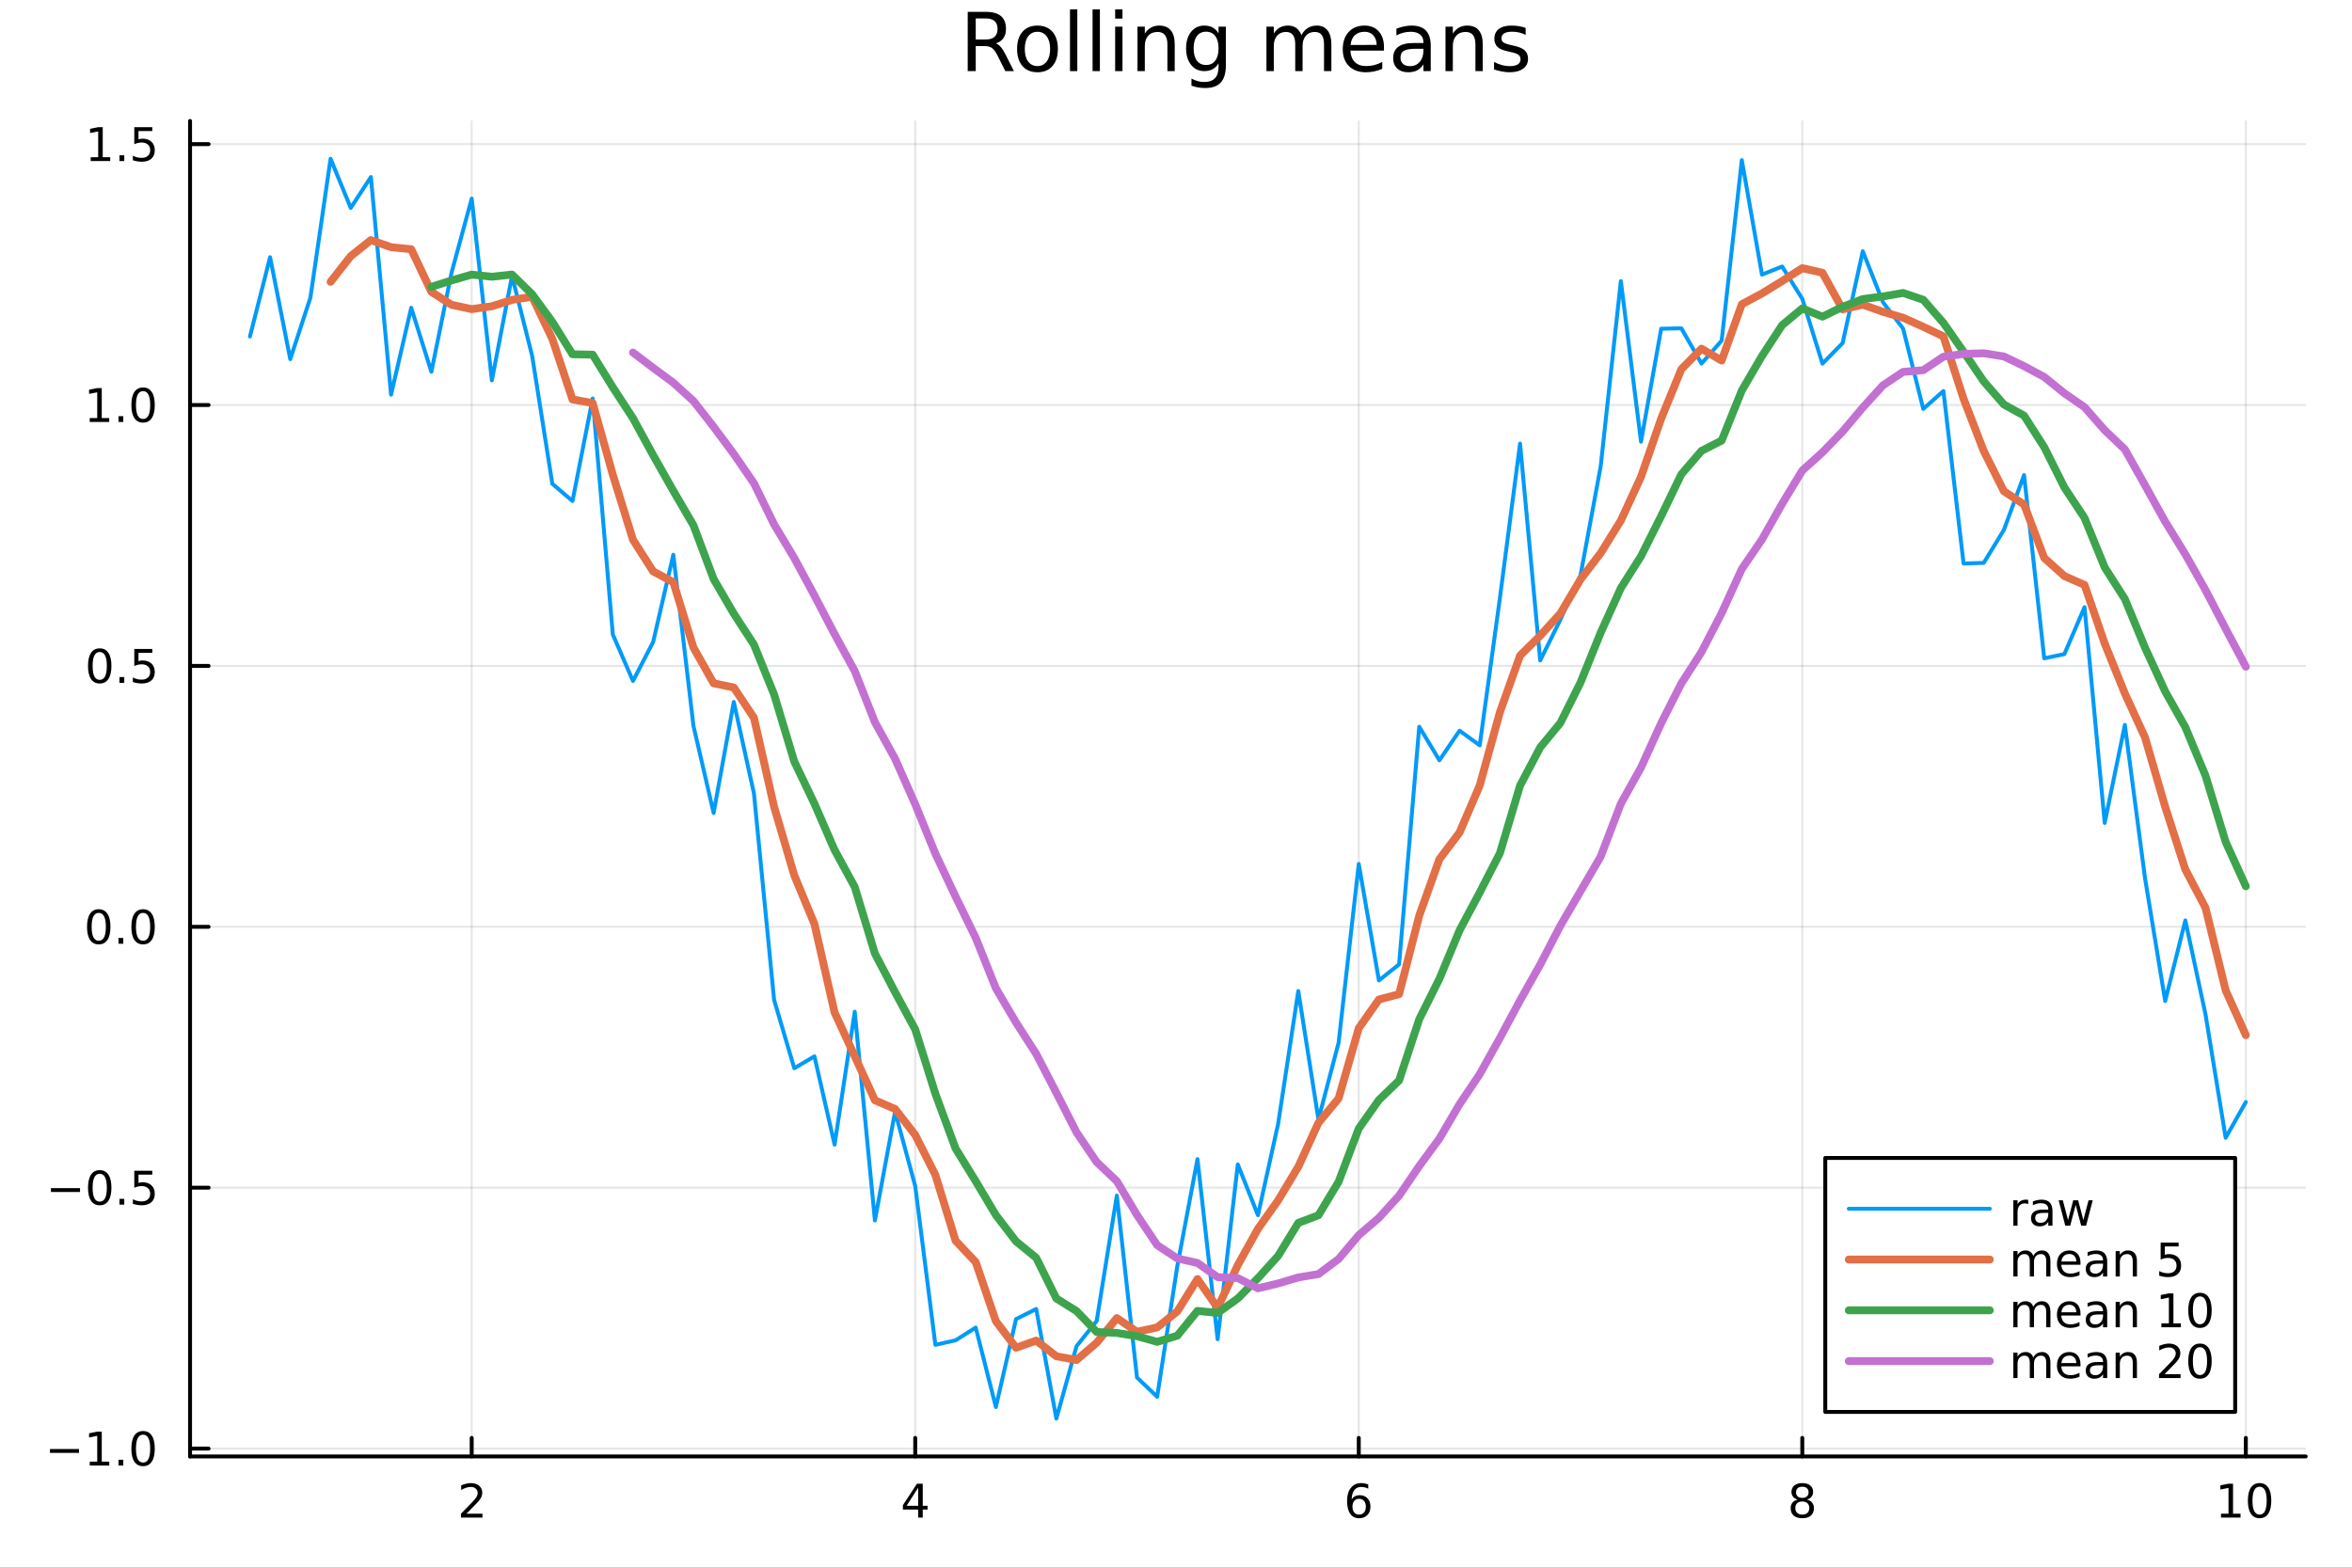 <?xml version="1.0" encoding="utf-8"?>
<svg xmlns="http://www.w3.org/2000/svg" xmlns:xlink="http://www.w3.org/1999/xlink" width="600" height="400" viewBox="0 0 2400 1600">
<rect x="0" y="0" width="2400" height="1600" fill="#333333" stroke="none"/>
<defs>
  <clipPath id="clip740">
    <rect x="0" y="0" width="2400" height="1600"/>
  </clipPath>
</defs>
<path clip-path="url(#clip740)" d="M0 1600 L2400 1600 L2400 0 L0 0  Z" fill="#ffffff" fill-rule="evenodd" fill-opacity="1"/>
<defs>
  <clipPath id="clip741">
    <rect x="480" y="0" width="1681" height="1600"/>
  </clipPath>
</defs>
<path clip-path="url(#clip740)" d="M193.936 1486.45 L2352.76 1486.45 L2352.76 123.472 L193.936 123.472  Z" fill="#ffffff" fill-rule="evenodd" fill-opacity="1"/>
<defs>
  <clipPath id="clip742">
    <rect x="193" y="123" width="2160" height="1364"/>
  </clipPath>
</defs>
<polyline clip-path="url(#clip742)" style="stroke:#000000; stroke-linecap:round; stroke-linejoin:round; stroke-width:2; stroke-opacity:0.1; fill:none" points="481.326,1486.45 481.326,123.472 "/>
<polyline clip-path="url(#clip742)" style="stroke:#000000; stroke-linecap:round; stroke-linejoin:round; stroke-width:2; stroke-opacity:0.1; fill:none" points="933.909,1486.45 933.909,123.472 "/>
<polyline clip-path="url(#clip742)" style="stroke:#000000; stroke-linecap:round; stroke-linejoin:round; stroke-width:2; stroke-opacity:0.1; fill:none" points="1386.49,1486.45 1386.49,123.472 "/>
<polyline clip-path="url(#clip742)" style="stroke:#000000; stroke-linecap:round; stroke-linejoin:round; stroke-width:2; stroke-opacity:0.1; fill:none" points="1839.07,1486.45 1839.07,123.472 "/>
<polyline clip-path="url(#clip742)" style="stroke:#000000; stroke-linecap:round; stroke-linejoin:round; stroke-width:2; stroke-opacity:0.1; fill:none" points="2291.66,1486.45 2291.66,123.472 "/>
<polyline clip-path="url(#clip740)" style="stroke:#000000; stroke-linecap:round; stroke-linejoin:round; stroke-width:4; stroke-opacity:1; fill:none" points="193.936,1486.45 2352.76,1486.45 "/>
<polyline clip-path="url(#clip740)" style="stroke:#000000; stroke-linecap:round; stroke-linejoin:round; stroke-width:4; stroke-opacity:1; fill:none" points="481.326,1486.45 481.326,1467.55 "/>
<polyline clip-path="url(#clip740)" style="stroke:#000000; stroke-linecap:round; stroke-linejoin:round; stroke-width:4; stroke-opacity:1; fill:none" points="933.909,1486.45 933.909,1467.55 "/>
<polyline clip-path="url(#clip740)" style="stroke:#000000; stroke-linecap:round; stroke-linejoin:round; stroke-width:4; stroke-opacity:1; fill:none" points="1386.49,1486.45 1386.49,1467.55 "/>
<polyline clip-path="url(#clip740)" style="stroke:#000000; stroke-linecap:round; stroke-linejoin:round; stroke-width:4; stroke-opacity:1; fill:none" points="1839.07,1486.45 1839.07,1467.55 "/>
<polyline clip-path="url(#clip740)" style="stroke:#000000; stroke-linecap:round; stroke-linejoin:round; stroke-width:4; stroke-opacity:1; fill:none" points="2291.66,1486.45 2291.66,1467.55 "/>
<path clip-path="url(#clip740)" d="M475.979 1544.91 L492.298 1544.91 L492.298 1548.85 L470.354 1548.85 L470.354 1544.91 Q473.016 1542.16 477.599 1537.53 Q482.206 1532.88 483.386 1531.53 Q485.632 1529.01 486.511 1527.27 Q487.414 1525.51 487.414 1523.82 Q487.414 1521.07 485.47 1519.33 Q483.548 1517.6 480.446 1517.6 Q478.247 1517.6 475.794 1518.36 Q473.363 1519.13 470.585 1520.68 L470.585 1515.95 Q473.409 1514.82 475.863 1514.24 Q478.317 1513.66 480.354 1513.66 Q485.724 1513.66 488.919 1516.35 Q492.113 1519.03 492.113 1523.52 Q492.113 1525.65 491.303 1527.57 Q490.516 1529.47 488.409 1532.07 Q487.831 1532.74 484.729 1535.95 Q481.627 1539.15 475.979 1544.91 Z" fill="#000000" fill-rule="nonzero" fill-opacity="1" /><path clip-path="url(#clip740)" d="M936.918 1518.36 L925.113 1536.81 L936.918 1536.81 L936.918 1518.36 M935.691 1514.29 L941.571 1514.29 L941.571 1536.81 L946.501 1536.81 L946.501 1540.7 L941.571 1540.7 L941.571 1548.85 L936.918 1548.85 L936.918 1540.7 L921.316 1540.7 L921.316 1536.19 L935.691 1514.29 Z" fill="#000000" fill-rule="nonzero" fill-opacity="1" /><path clip-path="url(#clip740)" d="M1386.9 1529.7 Q1383.75 1529.7 1381.9 1531.86 Q1380.07 1534.01 1380.07 1537.76 Q1380.07 1541.49 1381.9 1543.66 Q1383.75 1545.82 1386.9 1545.82 Q1390.04 1545.82 1391.87 1543.66 Q1393.73 1541.49 1393.73 1537.76 Q1393.73 1534.01 1391.87 1531.86 Q1390.04 1529.7 1386.9 1529.7 M1396.18 1515.05 L1396.18 1519.31 Q1394.42 1518.48 1392.61 1518.04 Q1390.83 1517.6 1389.07 1517.6 Q1384.44 1517.6 1381.99 1520.72 Q1379.56 1523.85 1379.21 1530.17 Q1380.58 1528.15 1382.64 1527.09 Q1384.7 1526 1387.17 1526 Q1392.38 1526 1395.39 1529.17 Q1398.42 1532.32 1398.42 1537.76 Q1398.42 1543.08 1395.28 1546.3 Q1392.13 1549.52 1386.9 1549.52 Q1380.9 1549.52 1377.73 1544.94 Q1374.56 1540.33 1374.56 1531.6 Q1374.56 1523.41 1378.45 1518.55 Q1382.34 1513.66 1388.89 1513.66 Q1390.65 1513.66 1392.43 1514.01 Q1394.23 1514.36 1396.18 1515.05 Z" fill="#000000" fill-rule="nonzero" fill-opacity="1" /><path clip-path="url(#clip740)" d="M1839.07 1532.44 Q1835.74 1532.44 1833.82 1534.22 Q1831.92 1536 1831.92 1539.13 Q1831.92 1542.25 1833.82 1544.03 Q1835.74 1545.82 1839.07 1545.82 Q1842.41 1545.82 1844.33 1544.03 Q1846.25 1542.23 1846.25 1539.13 Q1846.25 1536 1844.33 1534.22 Q1842.43 1532.44 1839.07 1532.44 M1834.4 1530.45 Q1831.39 1529.7 1829.7 1527.64 Q1828.03 1525.58 1828.03 1522.62 Q1828.03 1518.48 1830.97 1516.07 Q1833.94 1513.66 1839.07 1513.66 Q1844.24 1513.66 1847.18 1516.07 Q1850.12 1518.48 1850.12 1522.62 Q1850.12 1525.58 1848.43 1527.64 Q1846.76 1529.7 1843.77 1530.45 Q1847.15 1531.23 1849.03 1533.52 Q1850.93 1535.82 1850.93 1539.13 Q1850.93 1544.15 1847.85 1546.83 Q1844.79 1549.52 1839.07 1549.52 Q1833.36 1549.52 1830.28 1546.83 Q1827.22 1544.15 1827.22 1539.13 Q1827.22 1535.82 1829.12 1533.52 Q1831.02 1531.23 1834.4 1530.45 M1832.69 1523.06 Q1832.69 1525.75 1834.35 1527.25 Q1836.04 1528.76 1839.07 1528.76 Q1842.08 1528.76 1843.77 1527.25 Q1845.49 1525.75 1845.49 1523.06 Q1845.49 1520.38 1843.77 1518.87 Q1842.08 1517.37 1839.07 1517.37 Q1836.04 1517.37 1834.35 1518.87 Q1832.69 1520.38 1832.69 1523.06 Z" fill="#000000" fill-rule="nonzero" fill-opacity="1" /><path clip-path="url(#clip740)" d="M2266.34 1544.91 L2273.98 1544.91 L2273.98 1518.55 L2265.67 1520.21 L2265.67 1515.95 L2273.94 1514.29 L2278.61 1514.29 L2278.61 1544.91 L2286.25 1544.91 L2286.25 1548.85 L2266.34 1548.85 L2266.34 1544.91 Z" fill="#000000" fill-rule="nonzero" fill-opacity="1" /><path clip-path="url(#clip740)" d="M2305.7 1517.37 Q2302.09 1517.37 2300.26 1520.93 Q2298.45 1524.47 2298.45 1531.6 Q2298.45 1538.71 2300.26 1542.27 Q2302.09 1545.82 2305.7 1545.82 Q2309.33 1545.82 2311.14 1542.27 Q2312.96 1538.71 2312.96 1531.6 Q2312.96 1524.47 2311.14 1520.93 Q2309.33 1517.37 2305.7 1517.37 M2305.7 1513.66 Q2311.51 1513.66 2314.56 1518.27 Q2317.64 1522.85 2317.64 1531.6 Q2317.64 1540.33 2314.56 1544.94 Q2311.51 1549.52 2305.7 1549.52 Q2299.89 1549.52 2296.81 1544.94 Q2293.75 1540.33 2293.75 1531.6 Q2293.75 1522.85 2296.81 1518.27 Q2299.89 1513.66 2305.7 1513.66 Z" fill="#000000" fill-rule="nonzero" fill-opacity="1" /><polyline clip-path="url(#clip742)" style="stroke:#000000; stroke-linecap:round; stroke-linejoin:round; stroke-width:2; stroke-opacity:0.1; fill:none" points="193.936,1478.44 2352.76,1478.44 "/>
<polyline clip-path="url(#clip742)" style="stroke:#000000; stroke-linecap:round; stroke-linejoin:round; stroke-width:2; stroke-opacity:0.1; fill:none" points="193.936,1212.17 2352.76,1212.17 "/>
<polyline clip-path="url(#clip742)" style="stroke:#000000; stroke-linecap:round; stroke-linejoin:round; stroke-width:2; stroke-opacity:0.1; fill:none" points="193.936,945.904 2352.76,945.904 "/>
<polyline clip-path="url(#clip742)" style="stroke:#000000; stroke-linecap:round; stroke-linejoin:round; stroke-width:2; stroke-opacity:0.1; fill:none" points="193.936,679.637 2352.76,679.637 "/>
<polyline clip-path="url(#clip742)" style="stroke:#000000; stroke-linecap:round; stroke-linejoin:round; stroke-width:2; stroke-opacity:0.1; fill:none" points="193.936,413.369 2352.76,413.369 "/>
<polyline clip-path="url(#clip742)" style="stroke:#000000; stroke-linecap:round; stroke-linejoin:round; stroke-width:2; stroke-opacity:0.1; fill:none" points="193.936,147.101 2352.76,147.101 "/>
<polyline clip-path="url(#clip740)" style="stroke:#000000; stroke-linecap:round; stroke-linejoin:round; stroke-width:4; stroke-opacity:1; fill:none" points="193.936,1486.45 193.936,123.472 "/>
<polyline clip-path="url(#clip740)" style="stroke:#000000; stroke-linecap:round; stroke-linejoin:round; stroke-width:4; stroke-opacity:1; fill:none" points="193.936,1478.44 212.834,1478.44 "/>
<polyline clip-path="url(#clip740)" style="stroke:#000000; stroke-linecap:round; stroke-linejoin:round; stroke-width:4; stroke-opacity:1; fill:none" points="193.936,1212.17 212.834,1212.17 "/>
<polyline clip-path="url(#clip740)" style="stroke:#000000; stroke-linecap:round; stroke-linejoin:round; stroke-width:4; stroke-opacity:1; fill:none" points="193.936,945.904 212.834,945.904 "/>
<polyline clip-path="url(#clip740)" style="stroke:#000000; stroke-linecap:round; stroke-linejoin:round; stroke-width:4; stroke-opacity:1; fill:none" points="193.936,679.637 212.834,679.637 "/>
<polyline clip-path="url(#clip740)" style="stroke:#000000; stroke-linecap:round; stroke-linejoin:round; stroke-width:4; stroke-opacity:1; fill:none" points="193.936,413.369 212.834,413.369 "/>
<polyline clip-path="url(#clip740)" style="stroke:#000000; stroke-linecap:round; stroke-linejoin:round; stroke-width:4; stroke-opacity:1; fill:none" points="193.936,147.101 212.834,147.101 "/>
<path clip-path="url(#clip740)" d="M50.992 1478.89 L80.668 1478.89 L80.668 1482.83 L50.992 1482.83 L50.992 1478.89 Z" fill="#000000" fill-rule="nonzero" fill-opacity="1" /><path clip-path="url(#clip740)" d="M91.571 1491.78 L99.21 1491.78 L99.21 1465.42 L90.899 1467.09 L90.899 1462.83 L99.163 1461.16 L103.839 1461.16 L103.839 1491.78 L111.478 1491.78 L111.478 1495.72 L91.571 1495.72 L91.571 1491.78 Z" fill="#000000" fill-rule="nonzero" fill-opacity="1" /><path clip-path="url(#clip740)" d="M120.922 1489.84 L125.807 1489.84 L125.807 1495.72 L120.922 1495.72 L120.922 1489.84 Z" fill="#000000" fill-rule="nonzero" fill-opacity="1" /><path clip-path="url(#clip740)" d="M145.992 1464.24 Q142.381 1464.24 140.552 1467.8 Q138.746 1471.35 138.746 1478.47 Q138.746 1485.58 140.552 1489.15 Q142.381 1492.69 145.992 1492.69 Q149.626 1492.69 151.431 1489.15 Q153.26 1485.58 153.26 1478.47 Q153.26 1471.35 151.431 1467.8 Q149.626 1464.24 145.992 1464.24 M145.992 1460.53 Q151.802 1460.53 154.857 1465.14 Q157.936 1469.72 157.936 1478.47 Q157.936 1487.2 154.857 1491.81 Q151.802 1496.39 145.992 1496.39 Q140.181 1496.39 137.103 1491.81 Q134.047 1487.2 134.047 1478.47 Q134.047 1469.72 137.103 1465.14 Q140.181 1460.53 145.992 1460.53 Z" fill="#000000" fill-rule="nonzero" fill-opacity="1" /><path clip-path="url(#clip740)" d="M51.987 1212.62 L81.663 1212.62 L81.663 1216.56 L51.987 1216.56 L51.987 1212.62 Z" fill="#000000" fill-rule="nonzero" fill-opacity="1" /><path clip-path="url(#clip740)" d="M101.756 1197.97 Q98.145 1197.97 96.316 1201.54 Q94.51 1205.08 94.51 1212.21 Q94.51 1219.31 96.316 1222.88 Q98.145 1226.42 101.756 1226.42 Q105.39 1226.42 107.196 1222.88 Q109.024 1219.31 109.024 1212.21 Q109.024 1205.08 107.196 1201.54 Q105.39 1197.97 101.756 1197.97 M101.756 1194.27 Q107.566 1194.27 110.621 1198.87 Q113.7 1203.46 113.7 1212.21 Q113.7 1220.93 110.621 1225.54 Q107.566 1230.12 101.756 1230.12 Q95.946 1230.12 92.867 1225.54 Q89.811 1220.93 89.811 1212.21 Q89.811 1203.46 92.867 1198.87 Q95.946 1194.27 101.756 1194.27 Z" fill="#000000" fill-rule="nonzero" fill-opacity="1" /><path clip-path="url(#clip740)" d="M121.918 1223.57 L126.802 1223.57 L126.802 1229.45 L121.918 1229.45 L121.918 1223.57 Z" fill="#000000" fill-rule="nonzero" fill-opacity="1" /><path clip-path="url(#clip740)" d="M137.033 1194.89 L155.39 1194.89 L155.39 1198.83 L141.316 1198.83 L141.316 1207.3 Q142.334 1206.95 143.353 1206.79 Q144.371 1206.61 145.39 1206.61 Q151.177 1206.61 154.556 1209.78 Q157.936 1212.95 157.936 1218.36 Q157.936 1223.94 154.464 1227.04 Q150.992 1230.12 144.672 1230.12 Q142.496 1230.12 140.228 1229.75 Q137.982 1229.38 135.575 1228.64 L135.575 1223.94 Q137.658 1225.08 139.881 1225.63 Q142.103 1226.19 144.58 1226.19 Q148.584 1226.19 150.922 1224.08 Q153.26 1221.98 153.26 1218.36 Q153.26 1214.75 150.922 1212.65 Q148.584 1210.54 144.58 1210.54 Q142.705 1210.54 140.83 1210.96 Q138.978 1211.37 137.033 1212.25 L137.033 1194.89 Z" fill="#000000" fill-rule="nonzero" fill-opacity="1" /><path clip-path="url(#clip740)" d="M100.76 931.703 Q97.149 931.703 95.321 935.268 Q93.515 938.809 93.515 945.939 Q93.515 953.046 95.321 956.61 Q97.149 960.152 100.76 960.152 Q104.395 960.152 106.2 956.61 Q108.029 953.046 108.029 945.939 Q108.029 938.809 106.2 935.268 Q104.395 931.703 100.76 931.703 M100.76 927.999 Q106.571 927.999 109.626 932.606 Q112.705 937.189 112.705 945.939 Q112.705 954.666 109.626 959.272 Q106.571 963.856 100.76 963.856 Q94.95 963.856 91.871 959.272 Q88.816 954.666 88.816 945.939 Q88.816 937.189 91.871 932.606 Q94.95 927.999 100.76 927.999 Z" fill="#000000" fill-rule="nonzero" fill-opacity="1" /><path clip-path="url(#clip740)" d="M120.922 957.305 L125.807 957.305 L125.807 963.184 L120.922 963.184 L120.922 957.305 Z" fill="#000000" fill-rule="nonzero" fill-opacity="1" /><path clip-path="url(#clip740)" d="M145.992 931.703 Q142.381 931.703 140.552 935.268 Q138.746 938.809 138.746 945.939 Q138.746 953.046 140.552 956.61 Q142.381 960.152 145.992 960.152 Q149.626 960.152 151.431 956.61 Q153.26 953.046 153.26 945.939 Q153.26 938.809 151.431 935.268 Q149.626 931.703 145.992 931.703 M145.992 927.999 Q151.802 927.999 154.857 932.606 Q157.936 937.189 157.936 945.939 Q157.936 954.666 154.857 959.272 Q151.802 963.856 145.992 963.856 Q140.181 963.856 137.103 959.272 Q134.047 954.666 134.047 945.939 Q134.047 937.189 137.103 932.606 Q140.181 927.999 145.992 927.999 Z" fill="#000000" fill-rule="nonzero" fill-opacity="1" /><path clip-path="url(#clip740)" d="M101.756 665.435 Q98.145 665.435 96.316 669 Q94.51 672.542 94.51 679.671 Q94.51 686.778 96.316 690.343 Q98.145 693.884 101.756 693.884 Q105.39 693.884 107.196 690.343 Q109.024 686.778 109.024 679.671 Q109.024 672.542 107.196 669 Q105.39 665.435 101.756 665.435 M101.756 661.732 Q107.566 661.732 110.621 666.338 Q113.7 670.921 113.7 679.671 Q113.7 688.398 110.621 693.005 Q107.566 697.588 101.756 697.588 Q95.946 697.588 92.867 693.005 Q89.811 688.398 89.811 679.671 Q89.811 670.921 92.867 666.338 Q95.946 661.732 101.756 661.732 Z" fill="#000000" fill-rule="nonzero" fill-opacity="1" /><path clip-path="url(#clip740)" d="M121.918 691.037 L126.802 691.037 L126.802 696.917 L121.918 696.917 L121.918 691.037 Z" fill="#000000" fill-rule="nonzero" fill-opacity="1" /><path clip-path="url(#clip740)" d="M137.033 662.357 L155.39 662.357 L155.39 666.292 L141.316 666.292 L141.316 674.764 Q142.334 674.417 143.353 674.255 Q144.371 674.069 145.39 674.069 Q151.177 674.069 154.556 677.241 Q157.936 680.412 157.936 685.829 Q157.936 691.407 154.464 694.509 Q150.992 697.588 144.672 697.588 Q142.496 697.588 140.228 697.218 Q137.982 696.847 135.575 696.106 L135.575 691.407 Q137.658 692.542 139.881 693.097 Q142.103 693.653 144.58 693.653 Q148.584 693.653 150.922 691.546 Q153.26 689.44 153.26 685.829 Q153.26 682.218 150.922 680.111 Q148.584 678.005 144.58 678.005 Q142.705 678.005 140.83 678.421 Q138.978 678.838 137.033 679.718 L137.033 662.357 Z" fill="#000000" fill-rule="nonzero" fill-opacity="1" /><path clip-path="url(#clip740)" d="M91.571 426.714 L99.21 426.714 L99.21 400.348 L90.899 402.015 L90.899 397.755 L99.163 396.089 L103.839 396.089 L103.839 426.714 L111.478 426.714 L111.478 430.649 L91.571 430.649 L91.571 426.714 Z" fill="#000000" fill-rule="nonzero" fill-opacity="1" /><path clip-path="url(#clip740)" d="M120.922 424.769 L125.807 424.769 L125.807 430.649 L120.922 430.649 L120.922 424.769 Z" fill="#000000" fill-rule="nonzero" fill-opacity="1" /><path clip-path="url(#clip740)" d="M145.992 399.168 Q142.381 399.168 140.552 402.732 Q138.746 406.274 138.746 413.404 Q138.746 420.51 140.552 424.075 Q142.381 427.616 145.992 427.616 Q149.626 427.616 151.431 424.075 Q153.26 420.51 153.26 413.404 Q153.26 406.274 151.431 402.732 Q149.626 399.168 145.992 399.168 M145.992 395.464 Q151.802 395.464 154.857 400.07 Q157.936 404.654 157.936 413.404 Q157.936 422.13 154.857 426.737 Q151.802 431.32 145.992 431.32 Q140.181 431.32 137.103 426.737 Q134.047 422.13 134.047 413.404 Q134.047 404.654 137.103 400.07 Q140.181 395.464 145.992 395.464 Z" fill="#000000" fill-rule="nonzero" fill-opacity="1" /><path clip-path="url(#clip740)" d="M92.566 160.446 L100.205 160.446 L100.205 134.08 L91.895 135.747 L91.895 131.488 L100.159 129.821 L104.834 129.821 L104.834 160.446 L112.473 160.446 L112.473 164.381 L92.566 164.381 L92.566 160.446 Z" fill="#000000" fill-rule="nonzero" fill-opacity="1" /><path clip-path="url(#clip740)" d="M121.918 158.501 L126.802 158.501 L126.802 164.381 L121.918 164.381 L121.918 158.501 Z" fill="#000000" fill-rule="nonzero" fill-opacity="1" /><path clip-path="url(#clip740)" d="M137.033 129.821 L155.39 129.821 L155.39 133.756 L141.316 133.756 L141.316 142.228 Q142.334 141.881 143.353 141.719 Q144.371 141.534 145.39 141.534 Q151.177 141.534 154.556 144.705 Q157.936 147.877 157.936 153.293 Q157.936 158.872 154.464 161.974 Q150.992 165.052 144.672 165.052 Q142.496 165.052 140.228 164.682 Q137.982 164.312 135.575 163.571 L135.575 158.872 Q137.658 160.006 139.881 160.562 Q142.103 161.117 144.58 161.117 Q148.584 161.117 150.922 159.011 Q153.26 156.904 153.26 153.293 Q153.26 149.682 150.922 147.576 Q148.584 145.469 144.58 145.469 Q142.705 145.469 140.83 145.886 Q138.978 146.302 137.033 147.182 L137.033 129.821 Z" fill="#000000" fill-rule="nonzero" fill-opacity="1" /><path clip-path="url(#clip740)" d="M1016.15 44.22 Q1018.79 45.111 1021.26 48.028 Q1023.77 50.944 1026.28 56.048 L1034.59 72.576 L1025.8 72.576 L1018.06 57.061 Q1015.06 50.985 1012.22 49 Q1009.43 47.015 1004.57 47.015 L995.656 47.015 L995.656 72.576 L987.474 72.576 L987.474 12.096 L1005.95 12.096 Q1016.32 12.096 1021.42 16.43 Q1026.52 20.765 1026.52 29.515 Q1026.52 35.227 1023.85 38.994 Q1021.22 42.761 1016.15 44.22 M995.656 18.82 L995.656 40.29 L1005.95 40.29 Q1011.86 40.29 1014.86 37.576 Q1017.9 34.822 1017.9 29.515 Q1017.9 24.208 1014.86 21.535 Q1011.86 18.82 1005.95 18.82 L995.656 18.82 Z" fill="#000000" fill-rule="nonzero" fill-opacity="1" /><path clip-path="url(#clip740)" d="M1058.65 32.431 Q1052.65 32.431 1049.17 37.131 Q1045.69 41.789 1045.69 49.931 Q1045.69 58.074 1049.13 62.773 Q1052.61 67.431 1058.65 67.431 Q1064.6 67.431 1068.09 62.732 Q1071.57 58.033 1071.57 49.931 Q1071.57 41.87 1068.09 37.171 Q1064.6 32.431 1058.65 32.431 M1058.65 26.112 Q1068.37 26.112 1073.92 32.431 Q1079.47 38.751 1079.47 49.931 Q1079.47 61.071 1073.92 67.431 Q1068.37 73.751 1058.65 73.751 Q1048.89 73.751 1043.34 67.431 Q1037.83 61.071 1037.83 49.931 Q1037.83 38.751 1043.34 32.431 Q1048.89 26.112 1058.65 26.112 Z" fill="#000000" fill-rule="nonzero" fill-opacity="1" /><path clip-path="url(#clip740)" d="M1091.82 9.544 L1099.28 9.544 L1099.28 72.576 L1091.82 72.576 L1091.82 9.544 Z" fill="#000000" fill-rule="nonzero" fill-opacity="1" /><path clip-path="url(#clip740)" d="M1114.87 9.544 L1122.33 9.544 L1122.33 72.576 L1114.87 72.576 L1114.87 9.544 Z" fill="#000000" fill-rule="nonzero" fill-opacity="1" /><path clip-path="url(#clip740)" d="M1137.92 27.206 L1145.38 27.206 L1145.38 72.576 L1137.92 72.576 L1137.92 27.206 M1137.92 9.544 L1145.38 9.544 L1145.38 18.983 L1137.92 18.983 L1137.92 9.544 Z" fill="#000000" fill-rule="nonzero" fill-opacity="1" /><path clip-path="url(#clip740)" d="M1198.69 45.192 L1198.69 72.576 L1191.23 72.576 L1191.23 45.435 Q1191.23 38.994 1188.72 35.794 Q1186.21 32.594 1181.19 32.594 Q1175.15 32.594 1171.67 36.442 Q1168.18 40.29 1168.18 46.934 L1168.18 72.576 L1160.69 72.576 L1160.69 27.206 L1168.18 27.206 L1168.18 34.254 Q1170.86 30.163 1174.46 28.138 Q1178.11 26.112 1182.85 26.112 Q1190.67 26.112 1194.68 30.973 Q1198.69 35.794 1198.69 45.192 Z" fill="#000000" fill-rule="nonzero" fill-opacity="1" /><path clip-path="url(#clip740)" d="M1243.41 49.364 Q1243.41 41.263 1240.05 36.806 Q1236.73 32.35 1230.69 32.35 Q1224.69 32.35 1221.33 36.806 Q1218.01 41.263 1218.01 49.364 Q1218.01 57.426 1221.33 61.882 Q1224.69 66.338 1230.69 66.338 Q1236.73 66.338 1240.05 61.882 Q1243.41 57.426 1243.41 49.364 M1250.86 66.945 Q1250.86 78.531 1245.72 84.162 Q1240.57 89.833 1229.96 89.833 Q1226.03 89.833 1222.55 89.225 Q1219.06 88.658 1215.78 87.443 L1215.78 80.192 Q1219.06 81.974 1222.26 82.825 Q1225.46 83.675 1228.79 83.675 Q1236.12 83.675 1239.76 79.827 Q1243.41 76.019 1243.41 68.282 L1243.41 64.596 Q1241.1 68.606 1237.5 70.591 Q1233.89 72.576 1228.87 72.576 Q1220.52 72.576 1215.42 66.216 Q1210.31 59.856 1210.31 49.364 Q1210.31 38.832 1215.42 32.472 Q1220.52 26.112 1228.87 26.112 Q1233.89 26.112 1237.5 28.097 Q1241.1 30.082 1243.41 34.092 L1243.41 27.206 L1250.86 27.206 L1250.86 66.945 Z" fill="#000000" fill-rule="nonzero" fill-opacity="1" /><path clip-path="url(#clip740)" d="M1327.91 35.915 Q1330.71 30.892 1334.6 28.502 Q1338.48 26.112 1343.75 26.112 Q1350.84 26.112 1354.69 31.095 Q1358.54 36.037 1358.54 45.192 L1358.54 72.576 L1351.04 72.576 L1351.04 45.435 Q1351.04 38.913 1348.73 35.753 Q1346.42 32.594 1341.68 32.594 Q1335.89 32.594 1332.53 36.442 Q1329.17 40.29 1329.17 46.934 L1329.17 72.576 L1321.67 72.576 L1321.67 45.435 Q1321.67 38.873 1319.36 35.753 Q1317.06 32.594 1312.23 32.594 Q1306.52 32.594 1303.16 36.482 Q1299.8 40.331 1299.8 46.934 L1299.8 72.576 L1292.3 72.576 L1292.3 27.206 L1299.8 27.206 L1299.8 34.254 Q1302.35 30.082 1305.92 28.097 Q1309.48 26.112 1314.38 26.112 Q1319.32 26.112 1322.77 28.624 Q1326.25 31.135 1327.91 35.915 Z" fill="#000000" fill-rule="nonzero" fill-opacity="1" /><path clip-path="url(#clip740)" d="M1412.21 48.028 L1412.21 51.673 L1377.94 51.673 Q1378.43 59.37 1382.56 63.421 Q1386.73 67.431 1394.14 67.431 Q1398.44 67.431 1402.45 66.378 Q1406.5 65.325 1410.47 63.218 L1410.47 70.267 Q1406.46 71.968 1402.25 72.86 Q1398.03 73.751 1393.7 73.751 Q1382.84 73.751 1376.48 67.431 Q1370.16 61.112 1370.16 50.337 Q1370.16 39.197 1376.16 32.675 Q1382.19 26.112 1392.4 26.112 Q1401.56 26.112 1406.86 32.026 Q1412.21 37.9 1412.21 48.028 M1404.76 45.84 Q1404.68 39.723 1401.31 36.077 Q1397.99 32.431 1392.48 32.431 Q1386.24 32.431 1382.48 35.956 Q1378.75 39.48 1378.18 45.88 L1404.76 45.84 Z" fill="#000000" fill-rule="nonzero" fill-opacity="1" /><path clip-path="url(#clip740)" d="M1445.06 49.769 Q1436.03 49.769 1432.55 51.835 Q1429.06 53.901 1429.06 58.884 Q1429.06 62.854 1431.66 65.203 Q1434.29 67.512 1438.78 67.512 Q1444.98 67.512 1448.71 63.137 Q1452.48 58.722 1452.48 51.43 L1452.48 49.769 L1445.06 49.769 M1459.93 46.691 L1459.93 72.576 L1452.48 72.576 L1452.48 65.689 Q1449.92 69.821 1446.12 71.806 Q1442.31 73.751 1436.8 73.751 Q1429.83 73.751 1425.7 69.862 Q1421.61 65.933 1421.61 59.37 Q1421.61 51.714 1426.71 47.825 Q1431.86 43.936 1442.03 43.936 L1452.48 43.936 L1452.48 43.207 Q1452.48 38.062 1449.07 35.267 Q1445.71 32.431 1439.6 32.431 Q1435.71 32.431 1432.02 33.363 Q1428.33 34.295 1424.93 36.158 L1424.93 29.272 Q1429.02 27.692 1432.87 26.922 Q1436.72 26.112 1440.36 26.112 Q1450.21 26.112 1455.07 31.216 Q1459.93 36.32 1459.93 46.691 Z" fill="#000000" fill-rule="nonzero" fill-opacity="1" /><path clip-path="url(#clip740)" d="M1513 45.192 L1513 72.576 L1505.54 72.576 L1505.54 45.435 Q1505.54 38.994 1503.03 35.794 Q1500.52 32.594 1495.5 32.594 Q1489.46 32.594 1485.98 36.442 Q1482.49 40.29 1482.49 46.934 L1482.49 72.576 L1475 72.576 L1475 27.206 L1482.49 27.206 L1482.49 34.254 Q1485.17 30.163 1488.77 28.138 Q1492.42 26.112 1497.16 26.112 Q1504.98 26.112 1508.99 30.973 Q1513 35.794 1513 45.192 Z" fill="#000000" fill-rule="nonzero" fill-opacity="1" /><path clip-path="url(#clip740)" d="M1556.79 28.543 L1556.79 35.591 Q1553.63 33.971 1550.23 33.161 Q1546.82 32.35 1543.18 32.35 Q1537.63 32.35 1534.83 34.052 Q1532.08 35.753 1532.08 39.156 Q1532.08 41.749 1534.06 43.248 Q1536.05 44.706 1542.04 46.043 L1544.59 46.61 Q1552.53 48.311 1555.86 51.43 Q1559.22 54.509 1559.22 60.059 Q1559.22 66.378 1554.2 70.064 Q1549.21 73.751 1540.46 73.751 Q1536.82 73.751 1532.85 73.022 Q1528.92 72.333 1524.54 70.915 L1524.54 63.218 Q1528.67 65.365 1532.68 66.459 Q1536.7 67.512 1540.62 67.512 Q1545.89 67.512 1548.73 65.73 Q1551.56 63.907 1551.56 60.626 Q1551.56 57.588 1549.5 55.967 Q1547.47 54.347 1540.54 52.848 L1537.95 52.24 Q1531.02 50.782 1527.95 47.785 Q1524.87 44.746 1524.87 39.48 Q1524.87 33.08 1529.4 29.596 Q1533.94 26.112 1542.29 26.112 Q1546.42 26.112 1550.06 26.72 Q1553.71 27.327 1556.79 28.543 Z" fill="#000000" fill-rule="nonzero" fill-opacity="1" /><polyline clip-path="url(#clip742)" style="stroke:#009af9; stroke-linecap:round; stroke-linejoin:round; stroke-width:4; stroke-opacity:1; fill:none" points="255.035,343.425 275.607,262.507 296.179,366.531 316.751,303.73 337.322,162.047 357.894,212.206 378.466,180.685 399.038,402.802 419.61,314.115 440.182,379.461 460.754,278.349 481.326,202.702 501.898,388.216 522.47,281.629 543.042,363.339 563.614,493.812 584.186,511.35 604.758,406.671 625.33,647.598 645.902,695.009 666.474,655.217 687.046,566.166 707.617,740.856 728.189,829.687 748.761,716.418 769.333,809.804 789.905,1020.56 810.477,1090.26 831.049,1078.1 851.621,1168.24 872.193,1032.58 892.765,1245.62 913.337,1134.57 933.909,1210.57 954.481,1372.56 975.053,1367.95 995.625,1354.92 1016.2,1436.04 1036.77,1346.29 1057.34,1335.94 1077.91,1447.87 1098.48,1373.95 1119.06,1348.2 1139.63,1220.25 1160.2,1405.92 1180.77,1425.56 1201.34,1292.21 1221.92,1182.99 1242.49,1366.88 1263.06,1188.42 1283.63,1240.25 1304.2,1147.06 1324.78,1011.43 1345.35,1142.52 1365.92,1064.18 1386.49,881.797 1407.06,1000.62 1427.64,984.223 1448.21,741.728 1468.78,775.95 1489.35,745.741 1509.92,760.685 1530.5,610.501 1551.07,452.738 1571.64,674.082 1592.21,632.475 1612.78,587.062 1633.35,475.978 1653.93,286.911 1674.5,450.8 1695.07,335.517 1715.64,335.072 1736.21,371.039 1756.79,347.624 1777.36,163.395 1797.93,280.301 1818.5,272.011 1839.07,305.023 1859.65,371.149 1880.22,350.137 1900.79,256.427 1921.36,308.43 1941.93,335.327 1962.51,417.327 1983.08,399.071 2003.65,575.127 2024.22,574.491 2044.79,540.807 2065.37,484.89 2085.94,671.876 2106.51,667.579 2127.08,619.681 2147.65,839.881 2168.23,739.838 2188.8,896.286 2209.37,1021.66 2229.94,939.402 2250.51,1035.26 2271.09,1161.24 2291.66,1124.76 "/>
<polyline clip-path="url(#clip742)" style="stroke:#e26f46; stroke-linecap:round; stroke-linejoin:round; stroke-width:8; stroke-opacity:1; fill:none" points="337.322,287.648 357.894,261.404 378.466,245.04 399.038,252.294 419.61,254.371 440.182,297.854 460.754,311.083 481.326,315.486 501.898,312.569 522.47,306.072 543.042,302.847 563.614,345.94 584.186,407.669 604.758,411.36 625.33,484.554 645.902,550.888 666.474,583.169 687.046,594.132 707.617,660.969 728.189,697.387 748.761,701.669 769.333,732.586 789.905,823.464 810.477,893.346 831.049,943.028 851.621,1033.39 872.193,1077.95 892.765,1122.96 913.337,1131.82 933.909,1158.32 954.481,1199.18 975.053,1266.26 995.625,1288.11 1016.2,1348.41 1036.77,1375.55 1057.34,1368.23 1077.91,1384.21 1098.48,1388.02 1119.06,1370.45 1139.63,1345.24 1160.2,1359.24 1180.77,1354.78 1201.34,1338.43 1221.92,1305.39 1242.49,1334.71 1263.06,1291.21 1283.63,1254.15 1304.2,1225.12 1324.78,1190.81 1345.35,1145.94 1365.92,1121.09 1386.49,1049.4 1407.06,1020.11 1427.64,1014.67 1448.21,934.509 1468.78,876.863 1489.35,849.651 1509.92,801.665 1530.5,726.921 1551.07,669.123 1571.64,648.75 1592.21,626.096 1612.78,591.372 1633.35,564.467 1653.93,531.301 1674.5,486.645 1695.07,427.254 1715.64,376.856 1736.21,355.868 1756.79,368.011 1777.36,310.529 1797.93,299.486 1818.5,286.874 1839.07,273.671 1859.65,278.376 1880.22,315.724 1900.79,310.949 1921.36,318.233 1941.93,324.294 1962.51,333.53 1983.08,343.316 2003.65,407.056 2024.22,460.269 2044.79,501.364 2065.37,514.877 2085.94,569.438 2106.51,587.928 2127.08,596.967 2147.65,656.781 2168.23,707.771 2188.8,752.653 2209.37,823.469 2229.94,887.414 2250.51,926.489 2271.09,1010.77 2291.66,1056.47 "/>
<polyline clip-path="url(#clip742)" style="stroke:#3da44d; stroke-linecap:round; stroke-linejoin:round; stroke-width:8; stroke-opacity:1; fill:none" points="440.182,292.751 460.754,286.243 481.326,280.263 501.898,282.431 522.47,280.221 543.042,300.351 563.614,328.511 584.186,361.578 604.758,361.965 625.33,395.313 645.902,426.868 666.474,464.554 687.046,500.901 707.617,536.165 728.189,590.971 748.761,626.278 769.333,657.878 789.905,708.798 810.477,777.157 831.049,820.207 851.621,867.531 872.193,905.267 892.765,973.213 913.337,1012.58 933.909,1050.67 954.481,1116.29 975.053,1172.1 995.625,1205.54 1016.2,1240.12 1036.77,1266.93 1057.34,1283.7 1077.91,1325.23 1098.48,1338.07 1119.06,1359.43 1139.63,1360.4 1160.2,1363.73 1180.77,1369.49 1201.34,1363.22 1221.92,1337.92 1242.49,1339.98 1263.06,1325.23 1283.63,1304.46 1304.2,1281.77 1324.78,1248.1 1345.35,1240.32 1365.92,1206.15 1386.49,1151.77 1407.06,1122.61 1427.64,1102.74 1448.21,1040.22 1468.78,998.975 1489.35,949.524 1509.92,910.887 1530.5,870.794 1551.07,801.816 1571.64,762.806 1592.21,737.874 1612.78,696.518 1633.35,645.694 1653.93,600.212 1674.5,567.697 1695.07,526.675 1715.64,484.114 1736.21,460.167 1756.79,449.656 1777.36,398.587 1797.93,363.37 1818.5,331.865 1839.07,314.769 1859.65,323.193 1880.22,313.127 1900.79,305.218 1921.36,302.553 1941.93,298.982 1962.51,305.953 1983.08,329.52 2003.65,359.003 2024.22,389.251 2044.79,412.829 2065.37,424.203 2085.94,456.377 2106.51,497.492 2127.08,528.618 2147.65,579.073 2168.23,611.324 2188.8,661.045 2209.37,705.699 2229.94,742.19 2250.51,791.635 2271.09,859.271 2291.66,904.559 "/>
<polyline clip-path="url(#clip742)" style="stroke:#c271d2; stroke-linecap:round; stroke-linejoin:round; stroke-width:8; stroke-opacity:1; fill:none" points="645.902,359.809 666.474,375.399 687.046,390.582 707.617,409.298 728.189,435.596 748.761,463.314 769.333,493.194 789.905,535.188 810.477,569.561 831.049,607.76 851.621,647.199 872.193,684.911 892.765,737.057 913.337,774.375 933.909,820.822 954.481,871.283 975.053,914.99 995.625,957.168 1016.2,1008.64 1036.77,1043.57 1057.34,1075.62 1077.91,1115.25 1098.48,1155.64 1119.06,1186.01 1139.63,1205.53 1160.2,1240.01 1180.77,1270.8 1201.34,1284.38 1221.92,1289.02 1242.49,1303.46 1263.06,1304.46 1283.63,1314.85 1304.2,1309.92 1324.78,1303.76 1345.35,1300.36 1365.92,1284.94 1386.49,1260.63 1407.06,1242.92 1427.64,1220.33 1448.21,1190.1 1468.78,1162.1 1489.35,1126.99 1509.92,1096.33 1530.5,1059.45 1551.07,1021.07 1571.64,984.478 1592.21,944.823 1612.78,909.566 1633.35,874.216 1653.93,820.217 1674.5,783.336 1695.07,738.099 1715.64,697.5 1736.21,665.481 1756.79,625.736 1777.36,580.697 1797.93,550.622 1818.5,514.192 1839.07,480.232 1859.65,461.703 1880.22,440.412 1900.79,415.946 1921.36,393.334 1941.93,379.575 1962.51,377.804 1983.08,364.054 2003.65,361.186 2024.22,360.558 2044.79,363.799 2065.37,373.698 2085.94,384.752 2106.51,401.355 2127.08,415.585 2147.65,439.028 2168.23,458.638 2188.8,495.283 2209.37,532.351 2229.94,565.72 2250.51,602.232 2271.09,641.737 2291.66,680.468 "/>
<path clip-path="url(#clip740)" d="M1862.53 1441.02 L2280.8 1441.02 L2280.8 1181.82 L1862.53 1181.82  Z" fill="#ffffff" fill-rule="evenodd" fill-opacity="1"/>
<polyline clip-path="url(#clip740)" style="stroke:#000000; stroke-linecap:round; stroke-linejoin:round; stroke-width:4; stroke-opacity:1; fill:none" points="1862.53,1441.02 2280.8,1441.02 2280.8,1181.82 1862.53,1181.82 1862.53,1441.02 "/>
<polyline clip-path="url(#clip740)" style="stroke:#009af9; stroke-linecap:round; stroke-linejoin:round; stroke-width:4; stroke-opacity:1; fill:none" points="1886.52,1233.66 2030.44,1233.66 "/>
<path clip-path="url(#clip740)" d="M2069.61 1228.99 Q2068.89 1228.57 2068.04 1228.39 Q2067.2 1228.18 2066.18 1228.18 Q2062.57 1228.18 2060.63 1230.54 Q2058.71 1232.88 2058.71 1237.28 L2058.71 1250.94 L2054.43 1250.94 L2054.43 1225.01 L2058.71 1225.01 L2058.71 1229.04 Q2060.05 1226.68 2062.2 1225.54 Q2064.36 1224.38 2067.43 1224.38 Q2067.87 1224.38 2068.41 1224.45 Q2068.94 1224.5 2069.59 1224.62 L2069.61 1228.99 Z" fill="#000000" fill-rule="nonzero" fill-opacity="1" /><path clip-path="url(#clip740)" d="M2085.86 1237.9 Q2080.7 1237.9 2078.71 1239.08 Q2076.72 1240.26 2076.72 1243.11 Q2076.72 1245.38 2078.2 1246.72 Q2079.7 1248.04 2082.27 1248.04 Q2085.81 1248.04 2087.94 1245.54 Q2090.1 1243.02 2090.1 1238.85 L2090.1 1237.9 L2085.86 1237.9 M2094.36 1236.14 L2094.36 1250.94 L2090.1 1250.94 L2090.1 1247 Q2088.64 1249.36 2086.46 1250.5 Q2084.29 1251.61 2081.14 1251.61 Q2077.16 1251.61 2074.8 1249.38 Q2072.46 1247.14 2072.46 1243.39 Q2072.46 1239.01 2075.37 1236.79 Q2078.31 1234.57 2084.12 1234.57 L2090.1 1234.57 L2090.1 1234.15 Q2090.1 1231.21 2088.15 1229.62 Q2086.23 1228 2082.74 1228 Q2080.51 1228 2078.41 1228.53 Q2076.3 1229.06 2074.36 1230.13 L2074.36 1226.19 Q2076.69 1225.29 2078.89 1224.85 Q2081.09 1224.38 2083.18 1224.38 Q2088.8 1224.38 2091.58 1227.3 Q2094.36 1230.22 2094.36 1236.14 Z" fill="#000000" fill-rule="nonzero" fill-opacity="1" /><path clip-path="url(#clip740)" d="M2100.65 1225.01 L2104.91 1225.01 L2110.24 1245.24 L2115.54 1225.01 L2120.56 1225.01 L2125.88 1245.24 L2131.18 1225.01 L2135.44 1225.01 L2128.66 1250.94 L2123.64 1250.94 L2118.06 1229.69 L2112.46 1250.94 L2107.43 1250.94 L2100.65 1225.01 Z" fill="#000000" fill-rule="nonzero" fill-opacity="1" /><polyline clip-path="url(#clip740)" style="stroke:#e26f46; stroke-linecap:round; stroke-linejoin:round; stroke-width:8; stroke-opacity:1; fill:none" points="1886.52,1285.5 2030.44,1285.5 "/>
<path clip-path="url(#clip740)" d="M2074.77 1281.83 Q2076.37 1278.96 2078.59 1277.59 Q2080.81 1276.22 2083.82 1276.22 Q2087.87 1276.22 2090.07 1279.07 Q2092.27 1281.9 2092.27 1287.13 L2092.27 1302.78 L2087.99 1302.78 L2087.99 1287.27 Q2087.99 1283.54 2086.67 1281.73 Q2085.35 1279.93 2082.64 1279.93 Q2079.33 1279.93 2077.41 1282.13 Q2075.49 1284.33 2075.49 1288.12 L2075.49 1302.78 L2071.21 1302.78 L2071.21 1287.27 Q2071.21 1283.52 2069.89 1281.73 Q2068.57 1279.93 2065.81 1279.93 Q2062.55 1279.93 2060.63 1282.15 Q2058.71 1284.35 2058.71 1288.12 L2058.71 1302.78 L2054.43 1302.78 L2054.43 1276.85 L2058.71 1276.85 L2058.71 1280.88 Q2060.17 1278.49 2062.2 1277.36 Q2064.24 1276.22 2067.04 1276.22 Q2069.86 1276.22 2071.83 1277.66 Q2073.82 1279.09 2074.77 1281.83 Z" fill="#000000" fill-rule="nonzero" fill-opacity="1" /><path clip-path="url(#clip740)" d="M2122.94 1288.75 L2122.94 1290.83 L2103.36 1290.83 Q2103.64 1295.23 2106 1297.54 Q2108.38 1299.84 2112.62 1299.84 Q2115.07 1299.84 2117.36 1299.23 Q2119.68 1298.63 2121.95 1297.43 L2121.95 1301.46 Q2119.66 1302.43 2117.25 1302.94 Q2114.84 1303.45 2112.36 1303.45 Q2106.16 1303.45 2102.53 1299.84 Q2098.92 1296.22 2098.92 1290.07 Q2098.92 1283.7 2102.34 1279.97 Q2105.79 1276.22 2111.62 1276.22 Q2116.86 1276.22 2119.89 1279.6 Q2122.94 1282.96 2122.94 1288.75 M2118.68 1287.5 Q2118.64 1284 2116.72 1281.92 Q2114.82 1279.84 2111.67 1279.84 Q2108.11 1279.84 2105.95 1281.85 Q2103.82 1283.86 2103.5 1287.52 L2118.68 1287.5 Z" fill="#000000" fill-rule="nonzero" fill-opacity="1" /><path clip-path="url(#clip740)" d="M2141.72 1289.74 Q2136.55 1289.74 2134.56 1290.92 Q2132.57 1292.1 2132.57 1294.95 Q2132.57 1297.22 2134.05 1298.56 Q2135.56 1299.88 2138.13 1299.88 Q2141.67 1299.88 2143.8 1297.38 Q2145.95 1294.86 2145.95 1290.69 L2145.95 1289.74 L2141.72 1289.74 M2150.21 1287.98 L2150.21 1302.78 L2145.95 1302.78 L2145.95 1298.84 Q2144.49 1301.2 2142.32 1302.34 Q2140.14 1303.45 2136.99 1303.45 Q2133.01 1303.45 2130.65 1301.22 Q2128.31 1298.98 2128.31 1295.23 Q2128.31 1290.85 2131.23 1288.63 Q2134.17 1286.41 2139.98 1286.41 L2145.95 1286.41 L2145.95 1285.99 Q2145.95 1283.05 2144.01 1281.46 Q2142.09 1279.84 2138.59 1279.84 Q2136.37 1279.84 2134.26 1280.37 Q2132.16 1280.9 2130.21 1281.97 L2130.21 1278.03 Q2132.55 1277.13 2134.75 1276.69 Q2136.95 1276.22 2139.03 1276.22 Q2144.66 1276.22 2147.43 1279.14 Q2150.21 1282.06 2150.21 1287.98 Z" fill="#000000" fill-rule="nonzero" fill-opacity="1" /><path clip-path="url(#clip740)" d="M2180.54 1287.13 L2180.54 1302.78 L2176.28 1302.78 L2176.28 1287.27 Q2176.28 1283.59 2174.84 1281.76 Q2173.41 1279.93 2170.54 1279.93 Q2167.09 1279.93 2165.1 1282.13 Q2163.11 1284.33 2163.11 1288.12 L2163.11 1302.78 L2158.82 1302.78 L2158.82 1276.85 L2163.11 1276.85 L2163.11 1280.88 Q2164.63 1278.54 2166.69 1277.38 Q2168.78 1276.22 2171.48 1276.22 Q2175.95 1276.22 2178.24 1279 Q2180.54 1281.76 2180.54 1287.13 Z" fill="#000000" fill-rule="nonzero" fill-opacity="1" /><path clip-path="url(#clip740)" d="M2204.75 1268.22 L2223.1 1268.22 L2223.1 1272.15 L2209.03 1272.15 L2209.03 1280.62 Q2210.05 1280.28 2211.07 1280.11 Q2212.09 1279.93 2213.1 1279.93 Q2218.89 1279.93 2222.27 1283.1 Q2225.65 1286.27 2225.65 1291.69 Q2225.65 1297.27 2222.18 1300.37 Q2218.71 1303.45 2212.39 1303.45 Q2210.21 1303.45 2207.94 1303.08 Q2205.7 1302.71 2203.29 1301.97 L2203.29 1297.27 Q2205.37 1298.4 2207.6 1298.96 Q2209.82 1299.51 2212.29 1299.51 Q2216.3 1299.51 2218.64 1297.41 Q2220.98 1295.3 2220.98 1291.69 Q2220.98 1288.08 2218.64 1285.97 Q2216.3 1283.86 2212.29 1283.86 Q2210.42 1283.86 2208.54 1284.28 Q2206.69 1284.7 2204.75 1285.58 L2204.75 1268.22 Z" fill="#000000" fill-rule="nonzero" fill-opacity="1" /><polyline clip-path="url(#clip740)" style="stroke:#3da44d; stroke-linecap:round; stroke-linejoin:round; stroke-width:8; stroke-opacity:1; fill:none" points="1886.52,1337.34 2030.44,1337.34 "/>
<path clip-path="url(#clip740)" d="M2074.77 1333.67 Q2076.37 1330.8 2078.59 1329.43 Q2080.81 1328.06 2083.82 1328.06 Q2087.87 1328.06 2090.07 1330.91 Q2092.27 1333.74 2092.27 1338.97 L2092.27 1354.62 L2087.99 1354.62 L2087.99 1339.11 Q2087.99 1335.38 2086.67 1333.57 Q2085.35 1331.77 2082.64 1331.77 Q2079.33 1331.77 2077.41 1333.97 Q2075.49 1336.17 2075.49 1339.96 L2075.49 1354.62 L2071.21 1354.62 L2071.21 1339.11 Q2071.21 1335.36 2069.89 1333.57 Q2068.57 1331.77 2065.81 1331.77 Q2062.55 1331.77 2060.63 1333.99 Q2058.71 1336.19 2058.71 1339.96 L2058.71 1354.62 L2054.43 1354.62 L2054.43 1328.69 L2058.71 1328.69 L2058.71 1332.72 Q2060.17 1330.33 2062.2 1329.2 Q2064.24 1328.06 2067.04 1328.06 Q2069.86 1328.06 2071.83 1329.5 Q2073.82 1330.93 2074.77 1333.67 Z" fill="#000000" fill-rule="nonzero" fill-opacity="1" /><path clip-path="url(#clip740)" d="M2122.94 1340.59 L2122.94 1342.67 L2103.36 1342.67 Q2103.64 1347.07 2106 1349.38 Q2108.38 1351.68 2112.62 1351.68 Q2115.07 1351.68 2117.36 1351.07 Q2119.68 1350.47 2121.95 1349.27 L2121.95 1353.3 Q2119.66 1354.27 2117.25 1354.78 Q2114.84 1355.29 2112.36 1355.29 Q2106.16 1355.29 2102.53 1351.68 Q2098.92 1348.06 2098.92 1341.91 Q2098.92 1335.54 2102.34 1331.81 Q2105.79 1328.06 2111.62 1328.06 Q2116.86 1328.06 2119.89 1331.44 Q2122.94 1334.8 2122.94 1340.59 M2118.68 1339.34 Q2118.64 1335.84 2116.72 1333.76 Q2114.82 1331.68 2111.67 1331.68 Q2108.11 1331.68 2105.95 1333.69 Q2103.82 1335.7 2103.5 1339.36 L2118.68 1339.34 Z" fill="#000000" fill-rule="nonzero" fill-opacity="1" /><path clip-path="url(#clip740)" d="M2141.72 1341.58 Q2136.55 1341.58 2134.56 1342.76 Q2132.57 1343.94 2132.57 1346.79 Q2132.57 1349.06 2134.05 1350.4 Q2135.56 1351.72 2138.13 1351.72 Q2141.67 1351.72 2143.8 1349.22 Q2145.95 1346.7 2145.95 1342.53 L2145.95 1341.58 L2141.72 1341.58 M2150.21 1339.82 L2150.21 1354.62 L2145.95 1354.62 L2145.95 1350.68 Q2144.49 1353.04 2142.32 1354.18 Q2140.14 1355.29 2136.99 1355.29 Q2133.01 1355.29 2130.65 1353.06 Q2128.31 1350.82 2128.31 1347.07 Q2128.31 1342.69 2131.23 1340.47 Q2134.17 1338.25 2139.98 1338.25 L2145.95 1338.25 L2145.95 1337.83 Q2145.95 1334.89 2144.01 1333.3 Q2142.09 1331.68 2138.59 1331.68 Q2136.37 1331.68 2134.26 1332.21 Q2132.16 1332.74 2130.21 1333.81 L2130.21 1329.87 Q2132.55 1328.97 2134.75 1328.53 Q2136.95 1328.06 2139.03 1328.06 Q2144.66 1328.06 2147.43 1330.98 Q2150.21 1333.9 2150.21 1339.82 Z" fill="#000000" fill-rule="nonzero" fill-opacity="1" /><path clip-path="url(#clip740)" d="M2180.54 1338.97 L2180.54 1354.62 L2176.28 1354.62 L2176.28 1339.11 Q2176.28 1335.43 2174.84 1333.6 Q2173.41 1331.77 2170.54 1331.77 Q2167.09 1331.77 2165.1 1333.97 Q2163.11 1336.17 2163.11 1339.96 L2163.11 1354.62 L2158.82 1354.62 L2158.82 1328.69 L2163.11 1328.69 L2163.11 1332.72 Q2164.63 1330.38 2166.69 1329.22 Q2168.78 1328.06 2171.48 1328.06 Q2175.95 1328.06 2178.24 1330.84 Q2180.54 1333.6 2180.54 1338.97 Z" fill="#000000" fill-rule="nonzero" fill-opacity="1" /><path clip-path="url(#clip740)" d="M2205.51 1350.68 L2213.15 1350.68 L2213.15 1324.31 L2204.84 1325.98 L2204.84 1321.72 L2213.1 1320.06 L2217.78 1320.06 L2217.78 1350.68 L2225.42 1350.68 L2225.42 1354.62 L2205.51 1354.62 L2205.51 1350.68 Z" fill="#000000" fill-rule="nonzero" fill-opacity="1" /><path clip-path="url(#clip740)" d="M2244.86 1323.13 Q2241.25 1323.13 2239.42 1326.7 Q2237.62 1330.24 2237.62 1337.37 Q2237.62 1344.48 2239.42 1348.04 Q2241.25 1351.58 2244.86 1351.58 Q2248.5 1351.58 2250.3 1348.04 Q2252.13 1344.48 2252.13 1337.37 Q2252.13 1330.24 2250.3 1326.7 Q2248.5 1323.13 2244.86 1323.13 M2244.86 1319.43 Q2250.67 1319.43 2253.73 1324.04 Q2256.81 1328.62 2256.81 1337.37 Q2256.81 1346.1 2253.73 1350.7 Q2250.67 1355.29 2244.86 1355.29 Q2239.05 1355.29 2235.98 1350.7 Q2232.92 1346.1 2232.92 1337.37 Q2232.92 1328.62 2235.98 1324.04 Q2239.05 1319.43 2244.86 1319.43 Z" fill="#000000" fill-rule="nonzero" fill-opacity="1" /><polyline clip-path="url(#clip740)" style="stroke:#c271d2; stroke-linecap:round; stroke-linejoin:round; stroke-width:8; stroke-opacity:1; fill:none" points="1886.52,1389.18 2030.44,1389.18 "/>
<path clip-path="url(#clip740)" d="M2074.77 1385.51 Q2076.37 1382.64 2078.59 1381.27 Q2080.81 1379.9 2083.82 1379.9 Q2087.87 1379.9 2090.07 1382.75 Q2092.27 1385.58 2092.27 1390.81 L2092.27 1406.46 L2087.99 1406.46 L2087.99 1390.95 Q2087.99 1387.22 2086.67 1385.41 Q2085.35 1383.61 2082.64 1383.61 Q2079.33 1383.61 2077.41 1385.81 Q2075.49 1388.01 2075.49 1391.8 L2075.49 1406.46 L2071.21 1406.46 L2071.21 1390.95 Q2071.21 1387.2 2069.89 1385.41 Q2068.57 1383.61 2065.81 1383.61 Q2062.55 1383.61 2060.63 1385.83 Q2058.71 1388.03 2058.71 1391.8 L2058.71 1406.46 L2054.43 1406.46 L2054.43 1380.53 L2058.71 1380.53 L2058.71 1384.56 Q2060.17 1382.17 2062.2 1381.04 Q2064.24 1379.9 2067.04 1379.9 Q2069.86 1379.9 2071.83 1381.34 Q2073.82 1382.77 2074.77 1385.51 Z" fill="#000000" fill-rule="nonzero" fill-opacity="1" /><path clip-path="url(#clip740)" d="M2122.94 1392.43 L2122.94 1394.51 L2103.36 1394.51 Q2103.64 1398.91 2106 1401.22 Q2108.38 1403.52 2112.62 1403.52 Q2115.07 1403.52 2117.36 1402.91 Q2119.68 1402.31 2121.95 1401.11 L2121.95 1405.14 Q2119.66 1406.11 2117.25 1406.62 Q2114.84 1407.13 2112.36 1407.13 Q2106.16 1407.13 2102.53 1403.52 Q2098.92 1399.9 2098.92 1393.75 Q2098.92 1387.38 2102.34 1383.65 Q2105.79 1379.9 2111.62 1379.9 Q2116.86 1379.9 2119.89 1383.28 Q2122.94 1386.64 2122.94 1392.43 M2118.68 1391.18 Q2118.64 1387.68 2116.72 1385.6 Q2114.82 1383.52 2111.67 1383.52 Q2108.11 1383.52 2105.95 1385.53 Q2103.82 1387.54 2103.5 1391.2 L2118.68 1391.18 Z" fill="#000000" fill-rule="nonzero" fill-opacity="1" /><path clip-path="url(#clip740)" d="M2141.72 1393.42 Q2136.55 1393.42 2134.56 1394.6 Q2132.57 1395.78 2132.57 1398.63 Q2132.57 1400.9 2134.05 1402.24 Q2135.56 1403.56 2138.13 1403.56 Q2141.67 1403.56 2143.8 1401.06 Q2145.95 1398.54 2145.95 1394.37 L2145.95 1393.42 L2141.72 1393.42 M2150.21 1391.66 L2150.21 1406.46 L2145.95 1406.46 L2145.95 1402.52 Q2144.49 1404.88 2142.32 1406.02 Q2140.14 1407.13 2136.99 1407.13 Q2133.01 1407.13 2130.65 1404.9 Q2128.31 1402.66 2128.31 1398.91 Q2128.31 1394.53 2131.23 1392.31 Q2134.17 1390.09 2139.98 1390.09 L2145.95 1390.09 L2145.95 1389.67 Q2145.95 1386.73 2144.01 1385.14 Q2142.09 1383.52 2138.59 1383.52 Q2136.37 1383.52 2134.26 1384.05 Q2132.16 1384.58 2130.21 1385.65 L2130.21 1381.71 Q2132.55 1380.81 2134.75 1380.37 Q2136.95 1379.9 2139.03 1379.9 Q2144.66 1379.9 2147.43 1382.82 Q2150.21 1385.74 2150.21 1391.66 Z" fill="#000000" fill-rule="nonzero" fill-opacity="1" /><path clip-path="url(#clip740)" d="M2180.54 1390.81 L2180.54 1406.46 L2176.28 1406.46 L2176.28 1390.95 Q2176.28 1387.27 2174.84 1385.44 Q2173.41 1383.61 2170.54 1383.61 Q2167.09 1383.61 2165.1 1385.81 Q2163.11 1388.01 2163.11 1391.8 L2163.11 1406.46 L2158.82 1406.46 L2158.82 1380.53 L2163.11 1380.53 L2163.11 1384.56 Q2164.63 1382.22 2166.69 1381.06 Q2168.78 1379.9 2171.48 1379.9 Q2175.95 1379.9 2178.24 1382.68 Q2180.54 1385.44 2180.54 1390.81 Z" fill="#000000" fill-rule="nonzero" fill-opacity="1" /><path clip-path="url(#clip740)" d="M2208.73 1402.52 L2225.05 1402.52 L2225.05 1406.46 L2203.1 1406.46 L2203.1 1402.52 Q2205.77 1399.77 2210.35 1395.14 Q2214.96 1390.48 2216.14 1389.14 Q2218.38 1386.62 2219.26 1384.88 Q2220.17 1383.12 2220.17 1381.43 Q2220.17 1378.68 2218.22 1376.94 Q2216.3 1375.21 2213.2 1375.21 Q2211 1375.21 2208.54 1375.97 Q2206.11 1376.73 2203.34 1378.28 L2203.34 1373.56 Q2206.16 1372.43 2208.61 1371.85 Q2211.07 1371.27 2213.1 1371.27 Q2218.48 1371.27 2221.67 1373.96 Q2224.86 1376.64 2224.86 1381.13 Q2224.86 1383.26 2224.05 1385.18 Q2223.27 1387.08 2221.16 1389.67 Q2220.58 1390.34 2217.48 1393.56 Q2214.38 1396.76 2208.73 1402.52 Z" fill="#000000" fill-rule="nonzero" fill-opacity="1" /><path clip-path="url(#clip740)" d="M2244.86 1374.97 Q2241.25 1374.97 2239.42 1378.54 Q2237.62 1382.08 2237.62 1389.21 Q2237.62 1396.32 2239.42 1399.88 Q2241.25 1403.42 2244.86 1403.42 Q2248.5 1403.42 2250.3 1399.88 Q2252.13 1396.32 2252.13 1389.21 Q2252.13 1382.08 2250.3 1378.54 Q2248.5 1374.97 2244.86 1374.97 M2244.86 1371.27 Q2250.67 1371.27 2253.73 1375.88 Q2256.81 1380.46 2256.81 1389.21 Q2256.81 1397.94 2253.73 1402.54 Q2250.67 1407.13 2244.86 1407.13 Q2239.05 1407.13 2235.98 1402.54 Q2232.92 1397.94 2232.92 1389.21 Q2232.92 1380.46 2235.98 1375.88 Q2239.05 1371.27 2244.86 1371.27 Z" fill="#000000" fill-rule="nonzero" fill-opacity="1" /></svg>
